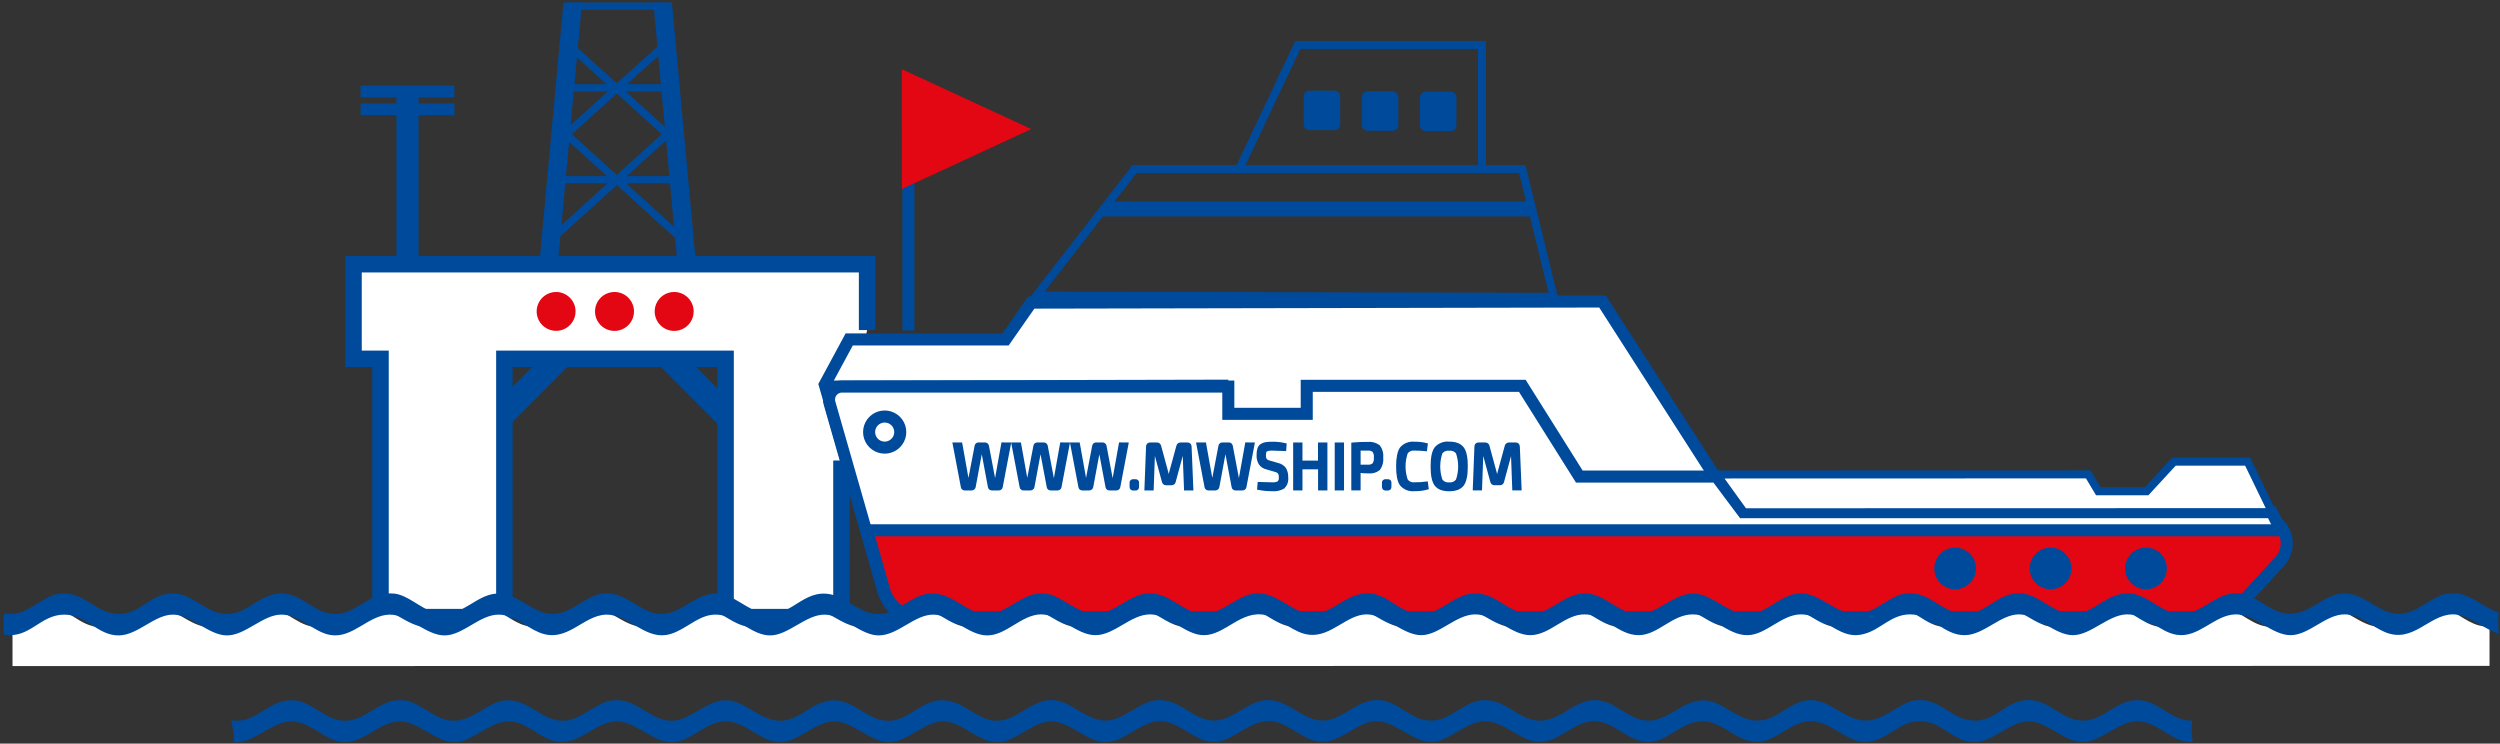 <svg width="622" height="185" viewBox="0 0 622 185" fill="none" xmlns="http://www.w3.org/2000/svg">
<rect x="0" y="0" width="622" height="185" fill="#333333" stroke="none"/>
<g clip-path="url(#clip0_102_822)">
<path d="M215.733 82.121V65.737H87.956V89.277H94.669V153.539H125.49V89.277H180.523V153.539H209.356V114.571" fill="white"/>
<path d="M215.733 82.121V65.737H87.956V89.277H94.669V153.539H125.49V89.277H180.523V153.539H209.356V114.571" stroke="#004A9B" stroke-width="4.1" stroke-miterlimit="10"/>
<path d="M143.201 77.507C143.196 78.462 142.908 79.395 142.372 80.186C141.837 80.978 141.079 81.594 140.194 81.956C139.308 82.318 138.336 82.41 137.398 82.22C136.46 82.03 135.6 81.568 134.925 80.891C134.251 80.213 133.792 79.352 133.607 78.414C133.423 77.477 133.52 76.506 133.888 75.624C134.255 74.742 134.875 73.988 135.671 73.458C136.467 72.928 137.402 72.645 138.359 72.645C138.997 72.646 139.628 72.773 140.217 73.018C140.806 73.263 141.34 73.622 141.79 74.073C142.24 74.525 142.596 75.061 142.838 75.65C143.08 76.239 143.204 76.87 143.201 77.507Z" fill="#E30613"/>
<path d="M172.585 77.507C172.581 78.465 172.294 79.4 171.758 80.195C171.222 80.989 170.463 81.607 169.576 81.971C168.688 82.335 167.713 82.428 166.773 82.238C165.833 82.048 164.97 81.585 164.294 80.906C163.617 80.227 163.158 79.362 162.973 78.423C162.788 77.483 162.887 76.509 163.256 75.625C163.625 74.741 164.248 73.986 165.046 73.456C165.845 72.925 166.783 72.643 167.742 72.645C168.38 72.646 169.012 72.773 169.6 73.018C170.189 73.263 170.724 73.622 171.173 74.073C171.623 74.525 171.979 75.061 172.222 75.65C172.464 76.239 172.587 76.87 172.585 77.507Z" fill="#E30613"/>
<path d="M157.738 77.507C157.734 78.465 157.447 79.4 156.911 80.195C156.376 80.989 155.616 81.607 154.729 81.971C153.842 82.335 152.866 82.428 151.926 82.238C150.986 82.048 150.123 81.585 149.447 80.906C148.77 80.227 148.311 79.362 148.126 78.423C147.941 77.483 148.04 76.509 148.409 75.625C148.778 74.741 149.401 73.986 150.2 73.456C150.998 72.925 151.936 72.643 152.895 72.645C153.533 72.646 154.165 72.773 154.753 73.018C155.342 73.263 155.877 73.622 156.326 74.073C156.776 74.525 157.132 75.061 157.375 75.65C157.617 76.239 157.74 76.87 157.738 77.507Z" fill="#E30613"/>
<path d="M104.133 21.668H98.634V65.737H104.133V21.668Z" fill="#004A9B"/>
<path d="M89.721 25.742V28.646H113.055V25.742H89.721Z" fill="#004A9B"/>
<path d="M89.711 21.313V24.218H113.046V21.313H89.711Z" fill="#004A9B"/>
<path d="M166.119 11.802L139.902 35.554L138.501 34.288L164.718 10.535L166.119 11.802Z" fill="#004A9B"/>
<path d="M166.713 35.28L140.505 11.527L141.906 10.261L168.124 34.014L166.713 35.28Z" fill="#004A9B"/>
<path d="M166.119 34.589L137.88 60.175L136.479 58.909L164.718 33.314L166.119 34.589Z" fill="#004A9B"/>
<path d="M168.807 59.954L140.505 34.306L141.906 33.039L170.208 58.687L168.807 59.954Z" fill="#004A9B"/>
<path d="M167.192 43.809H139.432V45.606H167.192V43.809Z" fill="#004A9B"/>
<path d="M167.192 20.95H139.432V22.748H167.192V20.95Z" fill="#004A9B"/>
<path d="M166.119 0.634H141.037V2.432H166.119V0.634Z" fill="#004A9B"/>
<path d="M138.829 65.197L134.244 65.737V64.887L140.186 0.634H144.807L138.829 65.197Z" fill="#004A9B"/>
<path d="M168.505 65.197L173.091 65.737V64.887L167.175 0.634H162.554L168.505 65.197Z" fill="#004A9B"/>
<path d="M134.439 89.269L125.321 98.417V107.212L143.201 89.269H134.439Z" fill="#004A9B"/>
<path d="M171.166 89.269L180.283 98.417V107.212L162.394 89.269H171.166Z" fill="#004A9B"/>
<path d="M226.013 82.236V27.194" stroke="#004A9B" stroke-width="3" stroke-miterlimit="10"/>
<path d="M227.485 42.17L227.467 22.057L249.205 32.109L227.485 42.17Z" fill="#E30613" stroke="#E30613" stroke-width="6.19" stroke-miterlimit="10"/>
<path d="M256.567 75.293L250.172 84.451H211.281L205.206 95.707L219.822 146.658C220.372 148.583 221.535 150.276 223.136 151.481C224.736 152.686 226.687 153.337 228.691 153.336H550.153C551.429 153.335 552.691 153.071 553.859 152.559C555.026 152.046 556.075 151.298 556.938 150.36L567.005 139.44C568.125 138.222 568.746 136.629 568.746 134.976C568.746 133.323 568.125 131.73 567.005 130.513L565.231 128.6H433.081L398.704 75.01L256.567 75.293Z" fill="white" stroke="#004A9B" stroke-width="3" stroke-miterlimit="10"/>
<path d="M308.309 42.073L322.89 11.182H368.717V42.073H282.278L257.844 73.557L386.571 73.858L378.739 42.073H308.309Z" stroke="#004A9B" stroke-width="2" stroke-miterlimit="10"/>
<path d="M305.604 95.955L205.206 96.185H299.396L305.604 95.955Z" fill="#004A9B" stroke="#004A9B" stroke-width="3" stroke-miterlimit="10"/>
<path d="M567.005 131.026L565.231 127.43H433.684L427.049 118.574H392.939L378.748 95.99H325.116V102.96H305.604V96.176H209.489C208.989 96.176 208.495 96.292 208.047 96.515C207.598 96.738 207.208 97.062 206.907 97.461C206.606 97.861 206.402 98.325 206.312 98.816C206.221 99.308 206.246 99.814 206.385 100.294L219.822 147.162C220.372 149.086 221.536 150.778 223.136 151.982C224.737 153.186 226.687 153.835 228.691 153.831H550.153C551.428 153.833 552.69 153.57 553.858 153.059C555.026 152.548 556.075 151.801 556.938 150.864L567.005 139.944C568.122 138.727 568.742 137.136 568.742 135.485C568.742 133.834 568.122 132.243 567.005 131.026ZM220.726 111.321C219.918 111.451 219.089 111.322 218.358 110.953C217.628 110.583 217.033 109.992 216.659 109.264C216.286 108.536 216.153 107.709 216.28 106.901C216.407 106.093 216.786 105.346 217.365 104.767C217.943 104.188 218.69 103.807 219.499 103.678C220.308 103.549 221.137 103.679 221.867 104.05C222.596 104.421 223.19 105.013 223.562 105.742C223.934 106.47 224.065 107.298 223.937 108.106C223.808 108.91 223.428 109.654 222.852 110.231C222.276 110.808 221.532 111.189 220.726 111.321Z" fill="white" stroke="#004A9B" stroke-width="3" stroke-miterlimit="10"/>
<path d="M215.733 131.93L220.008 146.862C220.561 148.784 221.725 150.475 223.325 151.678C224.925 152.881 226.874 153.531 228.877 153.53H550.348C551.622 153.531 552.882 153.267 554.048 152.757C555.214 152.246 556.262 151.499 557.124 150.564L567.2 139.635C568.146 138.61 568.741 137.311 568.901 135.927C569.06 134.542 568.775 133.142 568.087 131.93H215.733Z" fill="#E30613" stroke="#004A9B" stroke-width="3" stroke-miterlimit="10"/>
<path d="M486.437 146.605C489.303 146.605 491.626 144.285 491.626 141.424C491.626 138.562 489.303 136.243 486.437 136.243C483.572 136.243 481.249 138.562 481.249 141.424C481.249 144.285 483.572 146.605 486.437 146.605Z" fill="#004A9B"/>
<path d="M510.18 146.605C513.046 146.605 515.369 144.285 515.369 141.424C515.369 138.562 513.046 136.243 510.18 136.243C507.315 136.243 504.992 138.562 504.992 141.424C504.992 144.285 507.315 146.605 510.18 146.605Z" fill="#004A9B"/>
<path d="M533.914 146.605C536.78 146.605 539.102 144.285 539.102 141.424C539.102 138.562 536.78 136.243 533.914 136.243C531.049 136.243 528.726 138.562 528.726 141.424C528.726 144.285 531.049 146.605 533.914 146.605Z" fill="#004A9B"/>
<path d="M332.008 22.553H325.8C325.011 22.553 324.372 23.192 324.372 23.979V30.958C324.372 31.745 325.011 32.384 325.8 32.384H332.008C332.797 32.384 333.436 31.745 333.436 30.958V23.979C333.436 23.192 332.797 22.553 332.008 22.553Z" fill="#004A9B"/>
<path d="M346.464 22.713H340.256C339.467 22.713 338.828 23.351 338.828 24.139V31.118C338.828 31.905 339.467 32.544 340.256 32.544H346.464C347.253 32.544 347.892 31.905 347.892 31.118V24.139C347.892 23.351 347.253 22.713 346.464 22.713Z" fill="#004A9B"/>
<path d="M360.93 22.801H354.722C353.933 22.801 353.294 23.44 353.294 24.227V31.206C353.294 31.994 353.933 32.632 354.722 32.632H360.93C361.719 32.632 362.358 31.994 362.358 31.206V24.227C362.358 23.44 361.719 22.801 360.93 22.801Z" fill="#004A9B"/>
<path d="M381.241 53.834L273.001 53.843L277.09 50.176L379.821 50.159L381.241 53.834Z" fill="#004A9B"/>
<path d="M427.103 118.052L519.555 118.025L522.065 122.223H534.082L540.867 114.863H559.218L565.302 127.422L433.888 127.457L427.103 118.052Z" fill="white" stroke="#004A9B" stroke-width="2" stroke-miterlimit="10"/>
<path d="M619.395 165.672V155.842C618.078 155.941 616.757 155.719 615.546 155.195C612.113 153.778 609.453 150.811 605.506 150.767C600.823 150.767 596.69 155.859 592.122 155.939C587.395 156.019 583.049 150.625 578.269 150.767C573.054 150.909 569.16 156.71 563.688 155.842C559.386 155.16 556.087 150.678 551.271 150.767C546.712 150.855 542.322 155.939 537.887 155.939C537.719 155.939 537.559 155.939 537.4 155.939C537.24 155.939 537.08 155.939 536.921 155.895C532.628 155.222 529.329 150.74 524.504 150.82C519.945 150.82 515.803 155.886 511.076 155.983C507.661 155.983 504.486 153.096 501.151 151.644L500.974 151.573C499.958 151.121 498.866 150.866 497.754 150.82H497.4C493.985 150.82 491.67 152.804 489.134 154.292V154.451C487.651 155.347 485.976 155.876 484.247 155.992C478.925 156.063 476.211 150.82 470.633 150.82C466.748 150.82 464.3 153.362 461.329 154.859C460.007 155.607 458.512 155.998 456.992 155.992C452.247 155.859 448.495 150.678 443.493 150.82C438.686 150.944 434.917 155.93 430.349 155.992C425.302 156.054 421.631 150.82 416.726 150.82C411.538 150.82 408.052 155.992 403.218 155.992C398.181 155.992 394.704 150.882 389.835 150.82C384.966 150.758 381.241 155.921 376.336 155.992C371.609 156.054 367.334 150.731 362.473 150.82C357.79 150.909 353.604 155.992 349.17 155.992C344.54 155.992 340.221 150.793 335.547 150.82C330.589 150.82 326.757 156.417 321.356 155.895C317.409 155.514 314.261 151.892 310.482 151.006C304.354 149.58 300.425 155.992 295.068 155.992C290.367 155.992 286.5 150.855 281.684 150.82C276.868 150.785 272.904 155.992 268.061 155.992C263.219 155.992 259.299 150.758 254.438 150.82C249.578 150.882 245.791 155.992 241.055 155.992C236.319 155.992 232.407 150.882 227.671 150.82C222.935 150.758 218.802 155.992 214.048 155.992C209.516 155.992 205.073 150.82 200.549 150.82C196.026 150.82 191.547 155.992 187.042 155.992C182.811 155.992 179.343 151.918 175.21 151.006C173.735 150.679 172.197 150.778 170.776 151.289C167.556 152.396 164.674 155.381 161.099 155.895C155.654 156.683 151.512 150.723 146.279 150.82C140.408 150.935 136.523 158.109 129.552 155.248C126.111 153.831 123.45 150.864 119.512 150.82C114.829 150.82 110.696 155.912 106.128 155.992C101.401 156.072 97.055 150.678 92.266 150.82C87.051 150.962 83.166 156.763 77.685 155.895C73.392 155.213 70.084 150.731 65.268 150.82C60.709 150.909 56.328 155.992 51.885 155.992C47.441 155.992 43.175 150.882 38.501 150.82C33.827 150.758 29.756 155.921 25.002 155.992C19.681 156.063 16.958 150.82 11.379 150.82C7.956 150.82 5.65 152.804 3.113 154.292V165.716L619.395 165.672Z" fill="white"/>
<path d="M621.665 152.388C618.011 151.307 615.022 147.96 611.084 147.65C610.447 147.592 609.806 147.592 609.169 147.65C605.071 148.146 601.275 152.822 596.752 152.724C590.889 152.609 587.448 145.985 580.858 148.031C576.504 149.386 573.027 154.044 567.36 152.352C563.971 151.343 560.867 148.066 557.435 147.65C556.759 147.588 556.079 147.588 555.404 147.65C551.014 148.057 547.422 152.76 542.739 152.724C537.719 152.724 534.677 147.986 529.949 147.65C524.078 147.233 521.151 152.76 515.759 152.724C513.187 152.724 511.165 151.458 509.187 150.289C506.916 148.943 504.442 147.074 500.708 147.747C496.273 148.544 493.613 152.822 488.752 152.724C482.961 152.609 480.327 146.985 474.18 147.65C472.123 147.88 470.375 149.076 468.797 150.006C468.052 150.439 467.289 150.935 466.473 151.387C465.329 151.968 464.112 152.391 462.854 152.645C462.59 152.685 462.323 152.712 462.056 152.724H461.728C461.32 152.724 460.939 152.645 460.646 152.654C455.972 152.007 452.362 147.287 447.475 147.65C443.582 147.951 440.717 151.263 437.196 152.352C431.812 154.017 428.327 149.802 424.052 148.217C417.533 145.79 413.542 152.556 407.919 152.724C402.855 152.884 399.733 148.022 394.899 147.65C390.065 147.278 386.837 151.538 382.482 152.538C376.629 153.885 373.338 148.438 368.38 147.747C367.469 147.614 366.542 147.614 365.631 147.747C361.879 148.394 358.819 151.812 355.236 152.538C349.666 153.672 346.731 149.155 342.447 147.933C335.892 146.073 332.088 152.76 326.553 152.724C321.409 152.724 317.924 147.154 312.212 147.65C308.026 148.022 304.017 152.645 299.795 152.724C294.323 152.831 291.219 147.189 285.338 147.65C280.992 147.995 277.099 152.645 272.789 152.724C267.857 152.822 264.168 147.969 259.769 147.65C258.238 147.55 256.708 147.855 255.334 148.535C252.035 150.023 249.126 152.778 245.534 152.76C240.345 152.76 237.019 147.198 231.201 147.685C227.21 148.022 223.99 151.724 220.319 152.574C214.784 153.858 211.308 148.828 206.704 147.88C199.609 146.41 196.807 154.026 189.853 152.574C185.8 151.733 182.58 147.942 178.616 147.685C177.406 147.618 176.196 147.811 175.068 148.252C171.476 149.598 168.381 152.769 164.558 152.76C159.813 152.76 156.47 148.066 151.769 147.685C151.132 147.628 150.491 147.628 149.853 147.685C145.756 148.181 141.96 152.857 137.436 152.76C131.574 152.645 128.133 146.02 121.543 148.066C117.188 149.421 113.711 154.079 108.044 152.388C104.656 151.378 101.552 148.101 98.128 147.685C97.45 147.623 96.767 147.623 96.088 147.685C91.654 148.093 88.106 152.795 83.423 152.76C78.412 152.76 75.361 148.022 70.643 147.685C64.763 147.269 61.845 152.795 56.452 152.76C53.88 152.76 51.867 151.493 49.88 150.324C47.619 148.978 45.135 147.109 41.401 147.783C36.967 148.58 34.306 152.857 29.446 152.76C23.663 152.645 21.02 147.021 14.874 147.685C12.816 147.915 11.069 149.111 9.49 150.041C7.583 151.166 5.561 152.698 2.679 152.76C1.898 152.76 1.162 152.521 0.905 152.857C0.958 155.514 0.843 154.345 0.905 156.869C0.905 157.188 0.692 157.711 1.144 157.905C7.432 158.924 10.013 152.919 15.965 152.919C21.543 152.919 24.284 158.162 29.588 158.091C34.342 158.029 38.457 152.866 43.086 152.919C47.716 152.972 51.894 158.091 56.47 158.091C61.047 158.091 65.339 153.008 69.853 152.919C74.687 152.831 77.987 157.347 82.27 157.994C87.743 158.88 91.627 153.07 96.842 152.919C101.632 152.795 105.978 158.171 110.705 158.091C115.272 158.012 119.405 152.884 124.088 152.919C128.035 152.964 130.687 155.922 134.128 157.347C141.091 160.217 144.984 153.043 150.855 152.919C156.088 152.822 160.23 158.782 165.676 157.994C169.223 157.48 172.133 154.496 175.352 153.397C176.772 152.878 178.312 152.78 179.787 153.114C183.911 154 187.379 158.091 191.609 158.091C196.115 158.091 200.478 152.919 205.117 152.919C209.755 152.919 214.092 158.091 218.616 158.091C223.396 158.091 227.538 152.866 232.239 152.919C236.939 152.972 240.904 158.091 245.622 158.091C250.341 158.091 254.154 152.946 258.917 152.857C263.68 152.769 267.786 158.029 272.54 158.029C277.294 158.029 281.321 152.857 286.145 152.857C290.97 152.857 294.837 158.029 299.529 158.029C304.85 158.029 308.815 151.626 314.944 153.052C318.74 153.938 321.87 157.56 325.817 157.932C331.245 158.455 335.077 152.893 340.008 152.857C344.682 152.857 348.992 158.029 353.622 158.029C358.056 158.029 362.207 152.955 366.926 152.857C371.795 152.769 376.061 158.091 380.788 158.029C385.693 157.967 389.338 152.804 394.287 152.857C399.236 152.91 402.642 158.029 407.671 158.029C412.504 158.029 415.999 152.857 421.178 152.857C426.092 152.857 429.755 158.1 434.801 158.029C439.369 157.967 443.138 152.981 447.945 152.857C452.948 152.742 456.699 157.905 461.444 158.029C462.288 158.045 463.13 157.925 463.936 157.675C467.927 156.612 470.535 152.857 475.245 152.857C480.823 152.857 483.555 158.1 488.868 158.029C493.621 157.967 497.781 152.804 502.366 152.857C506.952 152.91 511.173 158.029 515.75 158.029C520.185 158.029 524.575 152.946 529.133 152.857C533.958 152.769 537.266 157.285 541.55 157.932C547.031 158.818 550.916 153.008 556.131 152.857C560.921 152.733 565.266 158.109 569.994 158.029C574.561 157.95 578.694 152.822 583.377 152.857C587.315 152.902 589.976 155.86 593.417 157.285C600.37 160.155 604.273 152.981 610.144 152.857C614.295 152.778 617.763 156.506 621.736 157.657C621.515 155.909 621.491 154.141 621.665 152.388Z" fill="#004A9B"/>
<path d="M545.391 179.294H545.222C540.202 179.294 537.151 174.555 532.433 174.219C526.553 173.803 523.635 179.329 518.242 179.294C515.661 179.294 513.648 178.027 511.67 176.849C509.4 175.503 506.916 173.643 503.182 174.316C498.748 175.104 496.087 179.391 491.236 179.294C485.444 179.178 482.801 173.555 476.655 174.219C474.606 174.44 472.85 175.636 471.28 176.566C470.535 177.009 469.772 177.505 468.948 177.947C467.807 178.53 466.593 178.956 465.338 179.214C465.07 179.251 464.801 179.275 464.531 179.285H464.211C463.795 179.285 463.413 179.196 463.12 179.214C458.446 178.567 454.846 173.838 449.95 174.21C446.065 174.502 443.191 177.823 439.679 178.913C434.287 180.569 430.81 176.353 426.535 174.777C420.016 172.35 416.016 179.116 410.402 179.285C405.329 179.435 402.207 174.582 397.373 174.21C392.54 173.838 389.311 178.089 384.957 179.099C379.112 180.445 375.813 174.998 370.855 174.307C369.943 174.17 369.017 174.17 368.105 174.307C364.354 174.945 361.294 178.372 357.711 179.099C352.141 180.223 349.214 175.716 344.921 174.493C338.367 172.625 334.571 179.32 329.037 179.285C323.893 179.285 320.407 173.714 314.695 174.21C310.5 174.573 306.5 179.205 302.279 179.285C296.797 179.391 293.702 173.741 287.813 174.21C283.476 174.555 279.573 179.205 275.272 179.285C270.332 179.382 266.642 174.529 262.243 174.21C260.712 174.104 259.181 174.41 257.809 175.096C254.5 176.575 251.6 179.338 248.008 179.32C242.811 179.32 239.485 173.758 233.667 174.245C229.684 174.582 226.465 178.284 222.793 179.134C217.25 180.418 213.782 175.379 209.17 174.431C202.075 172.97 199.281 180.631 192.319 179.134C188.266 178.248 185.046 174.502 181.09 174.245C179.881 174.173 178.67 174.367 177.543 174.812C173.995 176.15 170.847 179.329 167.024 179.32C162.279 179.32 158.935 174.617 154.235 174.245C153.6 174.188 152.962 174.188 152.328 174.245C148.23 174.733 144.434 179.409 139.911 179.32C134.04 179.205 130.598 172.58 124.017 174.626C119.654 175.972 116.177 180.64 110.51 178.948C107.122 177.93 104.026 174.653 100.594 174.245C99.918 174.183 99.239 174.183 98.563 174.245C94.128 174.653 90.581 179.347 85.898 179.32C80.878 179.32 77.827 174.582 73.109 174.245C67.228 173.829 64.31 179.356 58.918 179.32C58.448 179.314 57.979 179.267 57.517 179.178C57.89 180.742 58.116 182.337 58.191 183.943C58.191 184.165 58.191 184.377 58.191 184.599C58.429 184.629 58.669 184.647 58.909 184.652C63.344 184.652 67.734 179.568 72.293 179.48C77.117 179.391 80.426 183.908 84.709 184.554C90.191 185.44 94.075 179.621 99.29 179.48C104.071 179.347 108.426 184.731 113.153 184.652C117.72 184.572 121.845 179.435 126.536 179.48C130.474 179.48 133.135 182.482 136.567 183.908C143.53 186.777 147.423 179.604 153.303 179.48C158.536 179.382 162.678 185.342 168.115 184.554C171.663 184.041 174.58 181.056 177.8 179.949C179.222 179.437 180.759 179.339 182.235 179.665C186.359 180.551 189.827 184.652 194.066 184.652C198.572 184.652 202.935 179.48 207.565 179.48C212.195 179.48 216.54 184.652 221.073 184.652C225.844 184.652 229.995 179.426 234.696 179.48C239.396 179.533 243.352 184.652 248.079 184.652C252.806 184.652 256.709 179.542 261.463 179.48C266.217 179.418 270.332 184.652 275.086 184.652C279.84 184.652 283.751 179.426 288.593 179.426C293.436 179.426 297.276 184.599 301.977 184.599C307.298 184.599 311.263 178.186 317.392 179.612C321.188 180.498 324.309 184.12 328.265 184.501C333.693 185.024 337.524 179.462 342.456 179.426C347.13 179.426 351.449 184.599 356.079 184.599C360.513 184.599 364.664 179.515 369.338 179.426C374.207 179.338 378.473 184.66 383.201 184.599C388.105 184.528 391.75 179.364 396.708 179.426C401.666 179.488 405.054 184.599 410.092 184.599C414.917 184.599 418.411 179.426 423.591 179.426C428.504 179.426 432.167 184.66 437.214 184.599C441.79 184.537 445.56 179.542 450.358 179.426C455.369 179.302 459.112 184.466 463.866 184.599C464.707 184.611 465.546 184.488 466.349 184.235C470.34 183.173 472.948 179.426 477.657 179.426C483.307 179.426 485.967 184.74 491.289 184.634C496.043 184.563 500.202 179.409 504.797 179.462C509.391 179.515 513.595 184.634 518.18 184.634C522.615 184.634 527.005 179.55 531.564 179.462C536.388 179.373 539.688 183.89 543.98 184.537C544.5 184.614 545.026 184.635 545.55 184.599C545.284 182.843 545.231 181.062 545.391 179.294Z" fill="#004A9B"/>
<path d="M251.121 110.48L249.09 121.16C249.063 121.298 248.987 121.421 248.876 121.507C248.765 121.593 248.627 121.637 248.487 121.63H246.784C246.641 121.64 246.498 121.596 246.386 121.505C246.274 121.415 246.201 121.285 246.181 121.143L244.647 112.951C244.54 112.393 244.469 111.967 244.434 111.693H244.106L243.875 112.951L242.359 121.143C242.334 121.281 242.258 121.404 242.146 121.488C242.035 121.577 241.898 121.627 241.755 121.63H240.035C239.896 121.64 239.758 121.598 239.649 121.51C239.541 121.423 239.469 121.298 239.449 121.16L237.418 110.48H239.05L240.567 118.973C240.567 119.159 240.665 119.637 240.753 120.399H241.108C241.161 119.938 241.241 119.46 241.339 118.973L242.864 111.002C242.873 110.855 242.94 110.717 243.049 110.618C243.158 110.519 243.302 110.466 243.449 110.471H245.09C245.232 110.471 245.368 110.525 245.472 110.621C245.578 110.724 245.65 110.857 245.676 111.002L247.183 118.973C247.263 119.407 247.343 119.859 247.414 120.381H247.769C247.769 120.23 247.822 120 247.857 119.69C247.893 119.38 247.937 119.141 247.964 118.991L249.489 110.462L251.121 110.48Z" fill="#004A9B" stroke="#004A9B" stroke-width="0.78" stroke-miterlimit="10"/>
<path d="M265.746 110.48L263.715 121.16C263.69 121.297 263.615 121.42 263.506 121.506C263.397 121.593 263.26 121.636 263.121 121.63H261.409C261.267 121.64 261.125 121.595 261.015 121.505C260.904 121.414 260.833 121.284 260.815 121.143L259.272 112.951C259.174 112.393 259.094 111.967 259.059 111.693H258.731L258.5 112.951L256.984 121.143C256.973 121.212 256.949 121.278 256.913 121.337C256.876 121.397 256.828 121.448 256.771 121.488C256.66 121.577 256.523 121.627 256.38 121.63H254.66C254.521 121.64 254.383 121.598 254.274 121.51C254.166 121.423 254.094 121.298 254.074 121.16L252.043 110.48H253.675L255.201 118.973C255.201 119.159 255.29 119.637 255.378 120.399H255.733C255.786 119.938 255.866 119.46 255.964 118.973L257.489 111.002C257.498 110.855 257.565 110.717 257.674 110.618C257.783 110.519 257.927 110.466 258.074 110.471H259.715C259.857 110.469 259.994 110.523 260.097 110.621C260.203 110.724 260.275 110.857 260.301 111.002L261.808 118.973C261.888 119.407 261.968 119.859 262.039 120.381H262.394C262.394 120.23 262.447 120 262.491 119.69C262.514 119.455 262.549 119.222 262.598 118.991L264.114 110.462L265.746 110.48Z" fill="#004A9B" stroke="#004A9B" stroke-width="0.78" stroke-miterlimit="10"/>
<path d="M280.372 110.48L278.341 121.16C278.315 121.297 278.241 121.42 278.131 121.506C278.022 121.593 277.885 121.636 277.746 121.63H276.035C275.892 121.64 275.751 121.595 275.64 121.505C275.53 121.414 275.458 121.284 275.44 121.143L273.897 112.951C273.8 112.393 273.729 111.967 273.684 111.693H273.365L273.134 112.951L271.609 121.143C271.6 121.212 271.577 121.279 271.54 121.339C271.503 121.398 271.454 121.449 271.396 121.488C271.285 121.577 271.148 121.627 271.006 121.63H269.285C269.146 121.64 269.008 121.598 268.9 121.51C268.791 121.423 268.72 121.298 268.7 121.16L266.669 110.48H268.301L269.826 118.973C269.826 119.159 269.915 119.637 270.012 120.399H270.358C270.411 119.938 270.491 119.46 270.589 118.973L272.114 111.002C272.124 110.855 272.19 110.717 272.299 110.618C272.408 110.519 272.552 110.466 272.7 110.471H274.349C274.488 110.471 274.622 110.525 274.722 110.621C274.828 110.724 274.9 110.857 274.926 111.002L276.434 118.973C276.522 119.407 276.593 119.859 276.664 120.381H277.019C277.019 120.23 277.072 120 277.117 119.69C277.139 119.455 277.175 119.222 277.223 118.991L278.748 110.462L280.372 110.48Z" fill="#004A9B" stroke="#004A9B" stroke-width="0.78" stroke-miterlimit="10"/>
<path d="M281.977 119.619H282.456C282.533 119.601 282.614 119.604 282.69 119.626C282.767 119.649 282.836 119.69 282.891 119.748C282.947 119.805 282.986 119.875 283.006 119.952C283.026 120.029 283.026 120.109 283.006 120.186V121.072C283.022 121.231 282.982 121.391 282.89 121.523C282.769 121.623 282.613 121.671 282.456 121.656H281.977C281.901 121.665 281.823 121.657 281.75 121.634C281.677 121.611 281.609 121.574 281.551 121.523C281.453 121.394 281.409 121.233 281.427 121.072V120.186C281.407 120.109 281.406 120.029 281.427 119.952C281.447 119.875 281.486 119.805 281.542 119.748C281.597 119.69 281.666 119.649 281.742 119.626C281.819 119.604 281.899 119.601 281.977 119.619Z" fill="#004A9B" stroke="#004A9B" stroke-width="0.78" stroke-miterlimit="10"/>
<path d="M293.773 110.48H295.449C295.848 110.48 296.061 110.701 296.079 111.144L296.513 121.63H294.97L294.598 111.817H294.296L292.141 119.788C292.119 119.946 292.039 120.09 291.915 120.191C291.792 120.293 291.635 120.345 291.476 120.337H290.137C289.976 120.345 289.818 120.293 289.693 120.192C289.569 120.09 289.487 119.946 289.463 119.788L287.298 111.817H287.006L286.651 121.63H285.125L285.525 111.144C285.525 110.701 285.755 110.48 286.154 110.48H287.866C288.021 110.481 288.171 110.537 288.289 110.637C288.407 110.738 288.487 110.876 288.514 111.029L290.287 117.556C290.385 117.945 290.509 118.441 290.633 119.061H290.917C291.041 118.486 291.157 117.981 291.281 117.538L293.055 111.029C293.083 110.863 293.173 110.715 293.306 110.613C293.439 110.512 293.606 110.464 293.773 110.48Z" fill="#004A9B" stroke="#004A9B" stroke-width="0.78" stroke-miterlimit="10"/>
<path d="M311.751 110.48L309.72 121.16C309.692 121.298 309.616 121.421 309.505 121.507C309.395 121.593 309.257 121.637 309.117 121.63H307.414C307.27 121.64 307.128 121.596 307.016 121.505C306.904 121.415 306.83 121.285 306.811 121.143L305.276 112.951C305.17 112.393 305.099 111.967 305.063 111.693H304.735L304.505 112.951L302.988 121.143C302.964 121.281 302.888 121.404 302.775 121.488C302.664 121.577 302.527 121.627 302.385 121.63H300.664C300.525 121.64 300.388 121.598 300.279 121.51C300.17 121.423 300.099 121.298 300.079 121.16L298.048 110.48H299.715L301.232 118.973C301.232 119.159 301.329 119.637 301.418 120.399H301.773C301.826 119.938 301.906 119.46 302.003 118.973L303.529 111.002C303.538 110.855 303.604 110.717 303.714 110.618C303.823 110.519 303.967 110.466 304.114 110.471H305.755C305.897 110.471 306.033 110.525 306.137 110.621C306.243 110.724 306.314 110.857 306.341 111.002L307.848 118.973C307.928 119.407 308.008 119.859 308.079 120.381H308.434C308.434 120.23 308.487 120 308.522 119.69C308.558 119.38 308.602 119.141 308.629 118.991L310.154 110.462L311.751 110.48Z" fill="#004A9B" stroke="#004A9B" stroke-width="0.78" stroke-miterlimit="10"/>
<path d="M317.285 117.024L315.139 116.395C314.477 116.249 313.897 115.856 313.516 115.297C313.158 114.667 312.988 113.948 313.028 113.225C313.011 112.704 313.076 112.184 313.223 111.684C313.332 111.319 313.568 111.005 313.888 110.798C314.211 110.59 314.573 110.452 314.952 110.391C315.472 110.319 315.997 110.286 316.522 110.293C317.596 110.275 318.669 110.388 319.715 110.63L319.626 111.817C318.136 111.755 317.125 111.728 316.584 111.728C316.036 111.681 315.485 111.769 314.979 111.985C314.713 112.156 314.58 112.59 314.58 113.287C314.544 113.694 314.643 114.102 314.864 114.447C315.138 114.714 315.483 114.898 315.857 114.978L317.968 115.589C318.639 115.74 319.232 116.131 319.635 116.688C319.985 117.32 320.151 118.038 320.114 118.76C320.174 119.203 320.133 119.653 319.995 120.078C319.857 120.502 319.625 120.89 319.316 121.213C318.464 121.7 317.482 121.913 316.505 121.824C315.385 121.825 314.269 121.719 313.17 121.506L313.276 120.31C314.873 120.363 315.937 120.39 316.531 120.39C317.089 120.437 317.648 120.327 318.145 120.071C318.306 119.892 318.426 119.681 318.496 119.452C318.567 119.222 318.586 118.98 318.553 118.742C318.592 118.326 318.493 117.909 318.27 117.556C318.004 117.282 317.66 117.096 317.285 117.024Z" fill="#004A9B" stroke="#004A9B" stroke-width="0.78" stroke-miterlimit="10"/>
<path d="M329.87 110.479V121.63H328.327V116.378H323.662V121.63H322.127V110.479H323.662V114.987H328.309V110.479H329.87Z" fill="#004A9B" stroke="#004A9B" stroke-width="0.78" stroke-miterlimit="10"/>
<path d="M334.003 121.63H332.469V110.479H334.003V121.63Z" fill="#004A9B" stroke="#004A9B" stroke-width="0.78" stroke-miterlimit="10"/>
<path d="M336.593 121.629V110.479C337.82 110.368 339.051 110.321 340.283 110.338C341.253 110.233 342.228 110.495 343.015 111.073C343.604 111.873 343.87 112.866 343.76 113.854C343.871 114.843 343.615 115.838 343.041 116.652C342.314 117.226 341.391 117.493 340.469 117.396C339.686 117.394 338.904 117.344 338.128 117.246V121.629H336.593ZM338.128 116.006H340.247C340.801 116.06 341.354 115.899 341.791 115.554C342.126 115.054 342.274 114.452 342.207 113.854C342.276 113.258 342.128 112.658 341.791 112.162C341.355 111.817 340.8 111.658 340.247 111.719H338.128V116.006Z" fill="#004A9B" stroke="#004A9B" stroke-width="0.78" stroke-miterlimit="10"/>
<path d="M344.77 119.619H345.249C345.327 119.601 345.408 119.604 345.484 119.626C345.56 119.649 345.629 119.69 345.685 119.748C345.74 119.805 345.78 119.875 345.8 119.952C345.82 120.029 345.82 120.109 345.799 120.186V121.072C345.818 121.233 345.773 121.394 345.675 121.523C345.617 121.574 345.549 121.611 345.476 121.634C345.403 121.657 345.326 121.665 345.249 121.656H344.77C344.694 121.665 344.617 121.657 344.544 121.634C344.47 121.611 344.403 121.574 344.345 121.523C344.247 121.394 344.202 121.233 344.221 121.072V120.186C344.2 120.109 344.2 120.029 344.22 119.952C344.24 119.875 344.28 119.805 344.335 119.748C344.39 119.69 344.46 119.649 344.536 119.626C344.612 119.604 344.693 119.601 344.77 119.619Z" fill="#004A9B" stroke="#004A9B" stroke-width="0.78" stroke-miterlimit="10"/>
<path d="M354.89 120.204L355.05 121.435C354.021 121.713 352.958 121.841 351.892 121.816C351.284 121.882 350.669 121.798 350.1 121.573C349.531 121.348 349.026 120.987 348.629 120.523C348.037 119.661 347.742 118.17 347.742 116.05C347.742 113.934 348.052 112.437 348.629 111.578C349.028 111.115 349.533 110.756 350.101 110.531C350.67 110.306 351.284 110.221 351.892 110.285C352.881 110.27 353.867 110.38 354.828 110.612L354.677 111.852C353.752 111.759 352.822 111.714 351.892 111.719C351.502 111.678 351.107 111.743 350.751 111.909C350.395 112.074 350.09 112.333 349.87 112.658C349.128 114.859 349.128 117.242 349.87 119.442C350.089 119.769 350.393 120.029 350.75 120.194C351.106 120.36 351.502 120.425 351.892 120.381C352.895 120.399 353.897 120.34 354.89 120.204Z" fill="#004A9B" stroke="#004A9B" stroke-width="0.78" stroke-miterlimit="10"/>
<path d="M360.549 110.267C362.127 110.267 363.209 110.692 363.857 111.533C364.504 112.375 364.797 113.88 364.797 116.05C364.797 118.22 364.487 119.734 363.857 120.576C363.227 121.417 362.127 121.833 360.549 121.833C358.97 121.833 357.888 121.417 357.258 120.576C356.628 119.734 356.327 118.229 356.327 116.05C356.327 113.872 356.637 112.366 357.258 111.533C357.666 111.076 358.178 110.723 358.75 110.503C359.322 110.283 359.939 110.202 360.549 110.267ZM362.615 112.641C362.381 112.322 362.066 112.072 361.703 111.917C361.339 111.761 360.941 111.705 360.549 111.755C360.159 111.706 359.763 111.762 359.403 111.918C359.042 112.073 358.73 112.323 358.5 112.641C357.755 114.853 357.755 117.248 358.5 119.46C358.723 119.789 359.032 120.05 359.393 120.215C359.754 120.381 360.154 120.444 360.549 120.399C360.946 120.444 361.348 120.38 361.712 120.215C362.076 120.049 362.388 119.789 362.615 119.46C363.372 117.25 363.372 114.851 362.615 112.641Z" fill="#004A9B" stroke="#004A9B" stroke-width="0.78" stroke-miterlimit="10"/>
<path d="M375.44 110.479H377.116C377.516 110.479 377.728 110.701 377.746 111.144L378.181 121.629H376.637L376.274 111.817H375.99L373.835 119.787C373.815 119.945 373.736 120.089 373.615 120.19C373.493 120.292 373.337 120.344 373.179 120.336H371.839C371.678 120.347 371.519 120.296 371.394 120.194C371.269 120.092 371.187 119.947 371.165 119.787L368.992 111.817H368.7L368.345 121.629H366.819L367.227 111.144C367.227 110.701 367.458 110.479 367.857 110.479H369.56C369.715 110.481 369.865 110.537 369.983 110.637C370.101 110.737 370.18 110.876 370.207 111.028L371.981 117.556C372.079 117.945 372.203 118.441 372.336 119.061H372.611C372.735 118.485 372.859 117.981 372.983 117.538L374.757 111.028C374.787 110.871 374.872 110.729 374.997 110.628C375.122 110.527 375.279 110.474 375.44 110.479Z" fill="#004A9B" stroke="#004A9B" stroke-width="0.78" stroke-miterlimit="10"/>
</g>
<defs>
<clipPath id="clip0_102_822">
<rect width="621" height="184" fill="white" transform="translate(0.745 0.634)"/>
</clipPath>
</defs>
</svg>
